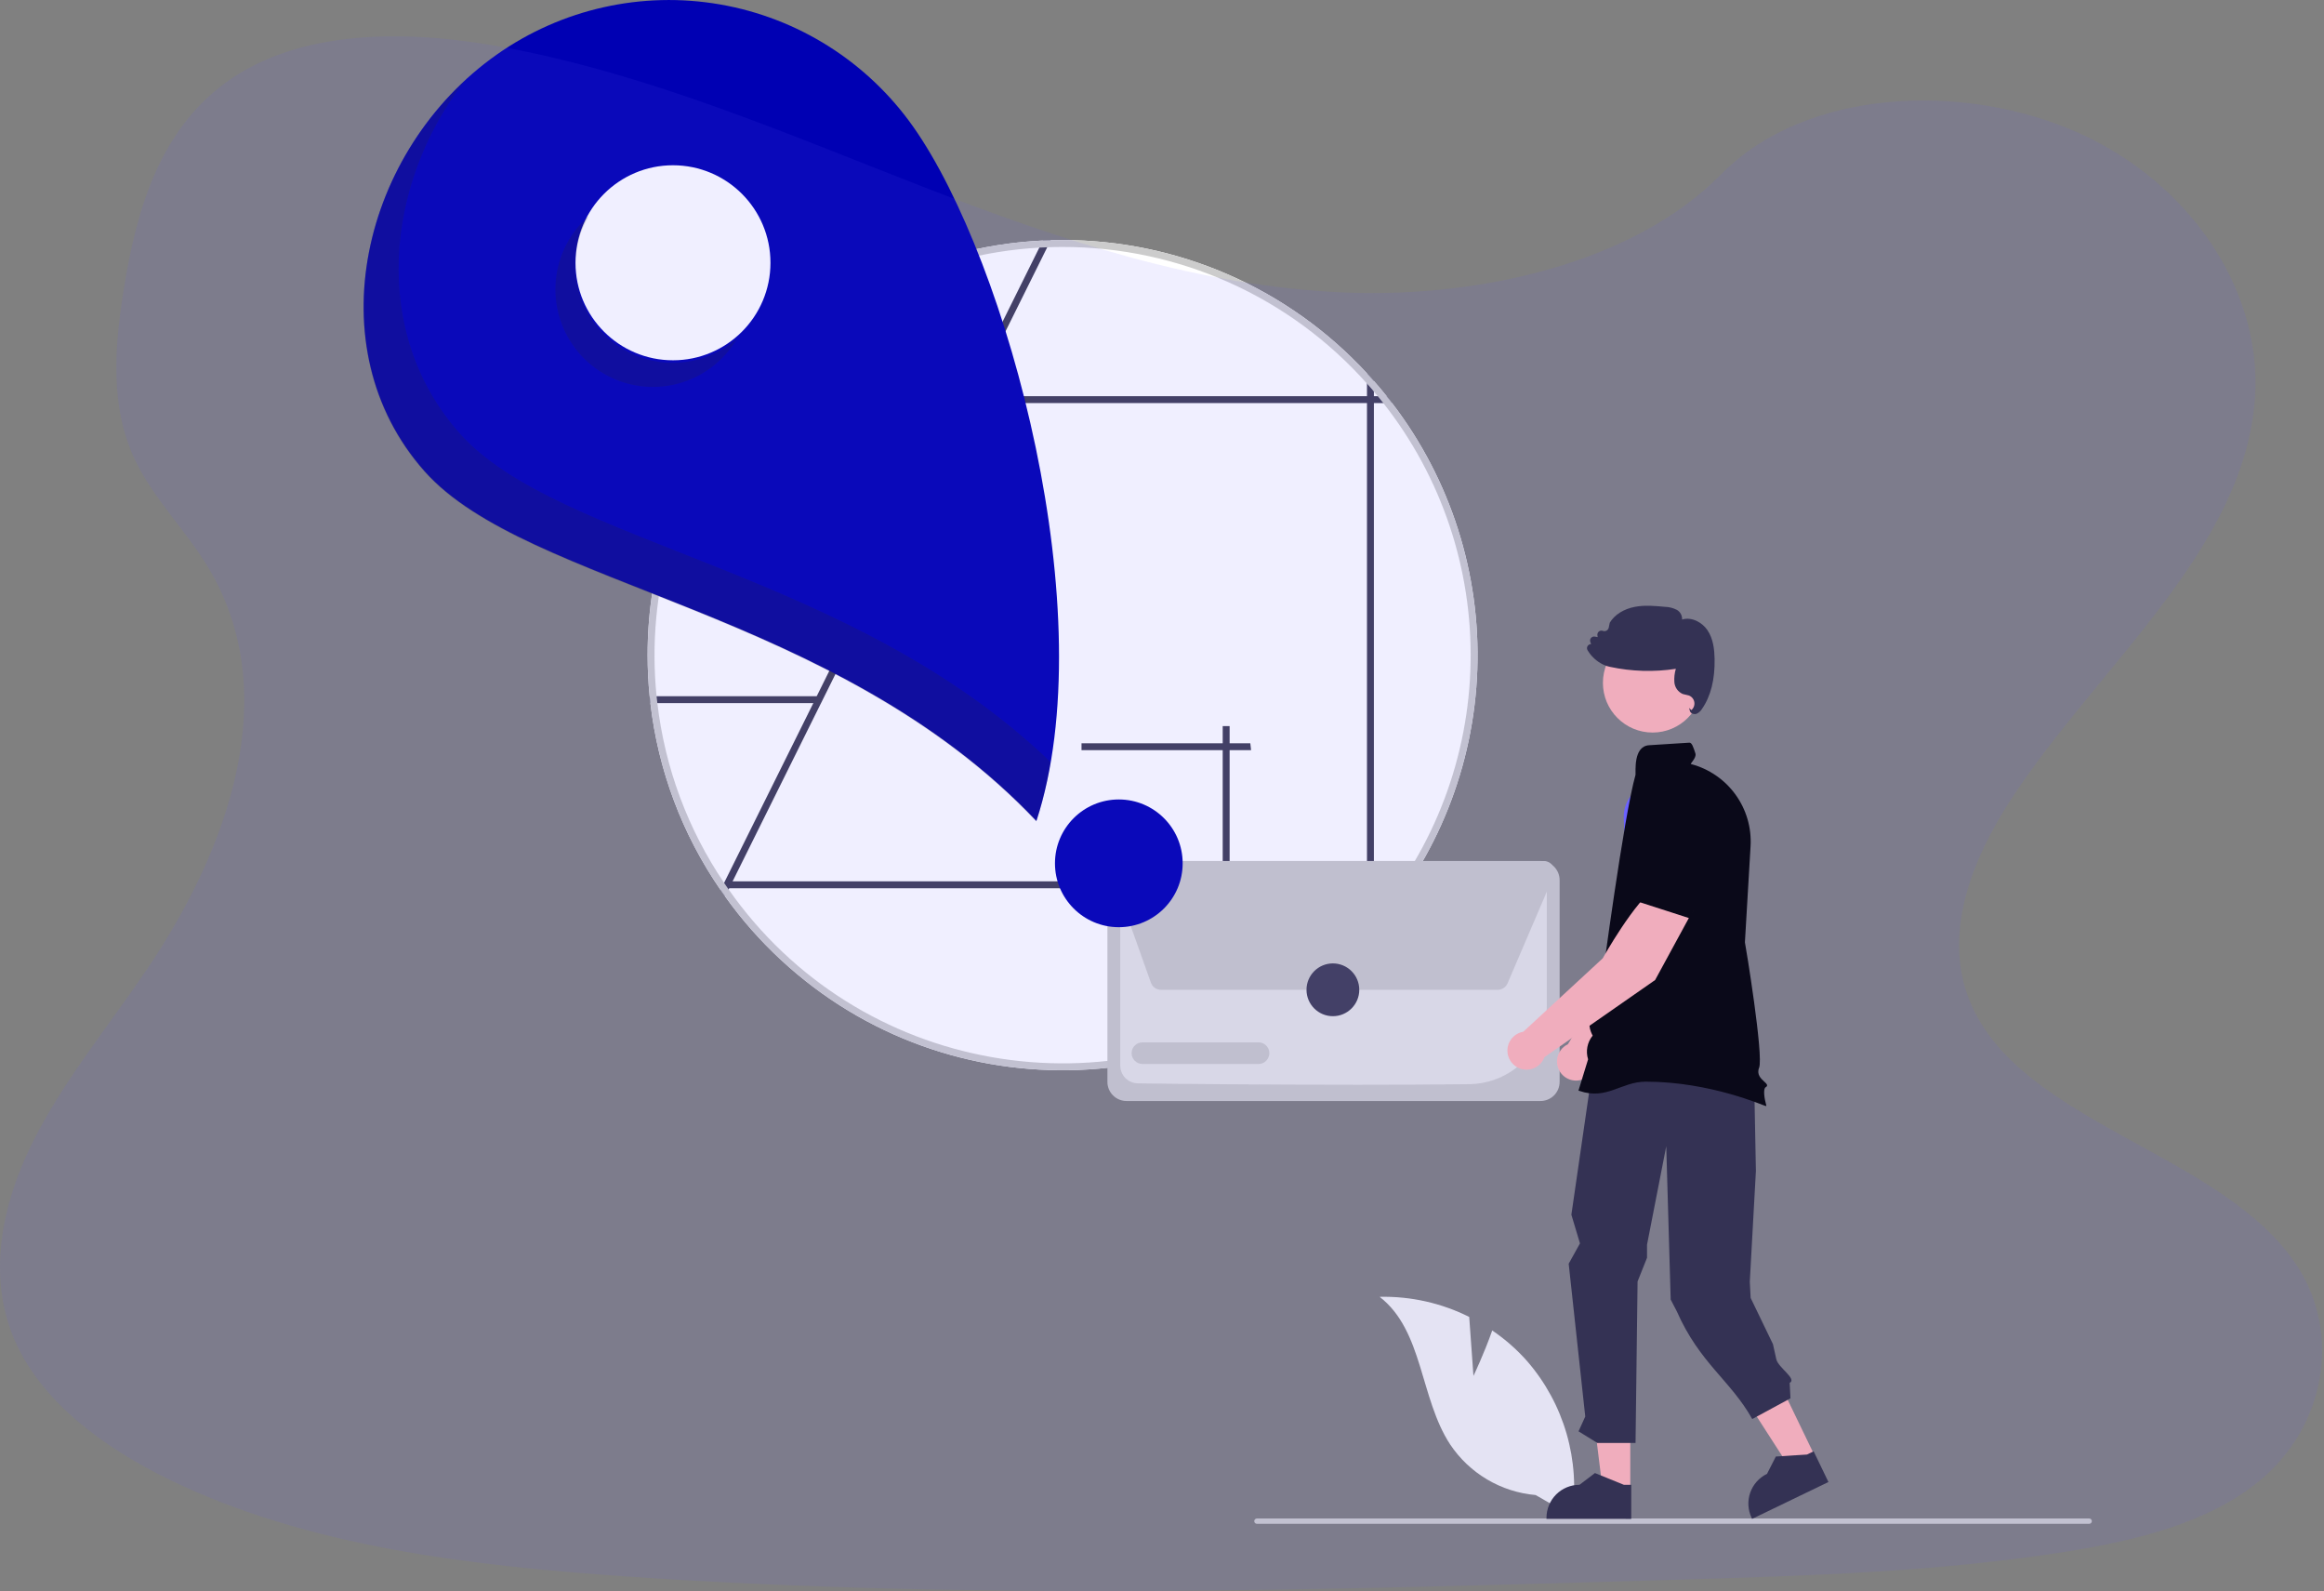 <svg width="1087" height="744" viewBox="0 0 1087 744" fill="none" xmlns="http://www.w3.org/2000/svg">
<rect x="0" y="0" width="1087" height="744" fill="#808080" stroke="none"/>
<g clip-path="url(#clip0_2_221)">
<path d="M689.176 643.375L687.192 615.786C674.199 609.291 659.816 606.066 645.294 606.39C665.725 622.183 664.089 653.748 678.239 675.35C682.704 682.054 688.62 687.667 695.549 691.773C702.478 695.879 710.242 698.374 718.266 699.072L735.271 708.854C737.216 695.998 736.35 682.873 732.735 670.384C729.119 657.894 722.839 646.337 714.326 636.508C709.496 631.042 703.997 626.205 697.958 622.113C694.242 632.784 689.176 643.375 689.176 643.375Z" fill="#F2F2F2"/>
<path d="M587.89 712.528H977.171C977.502 712.528 977.819 712.396 978.053 712.163C978.287 711.929 978.418 711.612 978.418 711.281C978.418 710.95 978.287 710.633 978.053 710.399C977.819 710.165 977.502 710.034 977.171 710.034H587.89C587.56 710.034 587.243 710.165 587.009 710.399C586.775 710.633 586.643 710.95 586.643 711.281C586.643 711.612 586.775 711.929 587.009 712.163C587.243 712.396 587.56 712.528 587.89 712.528V712.528V712.528Z" fill="#CCCCCC"/>
<path d="M340.04 414.813V415.347H340.412C340.277 415.177 340.153 414.999 340.04 414.813ZM342.903 188.476C316.918 222.269 302.852 263.715 302.902 306.343C302.907 312.835 303.226 319.235 303.856 325.543C303.953 326.627 304.066 327.711 304.212 328.778C307.822 360.149 319.093 390.151 337.031 416.14C337.726 417.159 338.438 418.161 339.15 419.164C346.872 429.991 355.688 439.994 365.458 449.015C444.111 521.643 566.748 516.758 639.375 438.105C640.491 436.925 641.559 435.728 642.61 434.531C672.337 400.864 689.438 357.912 690.988 313.026C692.537 268.141 678.437 224.112 651.102 188.476C650.277 187.392 649.436 186.308 648.563 185.241C646.649 182.831 644.664 180.469 642.61 178.156C641.559 176.959 640.491 175.762 639.375 174.581C621.242 154.914 599.227 139.22 574.722 128.491C550.217 117.761 523.753 112.228 497.002 112.243C495.142 112.243 493.298 112.275 491.454 112.324C490.224 112.356 488.995 112.404 487.766 112.469C460.232 113.776 433.293 120.944 408.749 133.493C384.206 146.042 362.623 163.684 345.442 185.241C344.568 186.308 343.728 187.392 342.902 188.476L342.903 188.476ZM340.412 415.347C340.277 415.177 340.152 414.999 340.039 414.813V415.347H340.412Z" fill="white"/>
<path d="M338.681 412.824L339.231 411.708L380.412 328.778V328.762L382.014 325.543V325.527L450.046 188.476V188.46L451.648 185.241L451.663 185.225L486.117 115.785L487.767 112.469C488.996 112.405 490.225 112.356 491.454 112.324L489.821 115.623L455.271 185.225V185.241L453.669 188.46V188.476L383.858 329.102L383.842 329.118L342.66 412.112L341.043 415.347L340.784 415.881L339.15 419.164C338.438 418.161 337.726 417.159 337.031 416.14L338.681 412.824Z" fill="#3F3D56"/>
<path d="M383.162 325.543V328.778H304.212C304.066 327.711 303.953 326.627 303.856 325.543H383.162Z" fill="#3F3D56"/>
<path d="M505.856 350.778V347.543H584.806C584.952 348.611 585.065 349.694 585.162 350.778H505.856Z" fill="#3F3D56"/>
<path d="M571.892 339.507H575.127V418.458C574.059 418.604 572.975 418.717 571.892 418.814V339.507Z" fill="#3F3D56"/>
<path d="M651.102 188.476C650.277 187.392 649.436 186.308 648.563 185.241H642.61V178.156C641.559 176.959 640.491 175.762 639.375 174.581V185.241H345.442C344.568 186.308 343.728 187.392 342.903 188.476H639.375V438.105C640.491 436.924 641.559 435.728 642.61 434.531V188.476H651.102Z" fill="#3F3D56"/>
<path d="M640.992 412.11H340.036V415.345H640.992V412.11Z" fill="#3F3D56"/>
<path d="M340.04 414.813V415.347H340.412C340.277 415.177 340.153 414.999 340.04 414.813ZM342.903 188.476C316.918 222.269 302.852 263.715 302.902 306.343C302.907 312.835 303.226 319.235 303.856 325.543C303.953 326.627 304.066 327.711 304.212 328.778C307.822 360.149 319.093 390.151 337.031 416.14C337.726 417.159 338.438 418.161 339.15 419.164C346.872 429.991 355.688 439.994 365.458 449.015C444.111 521.643 566.748 516.758 639.375 438.105C640.491 436.925 641.559 435.728 642.61 434.531C672.337 400.864 689.438 357.912 690.988 313.026C692.537 268.141 678.437 224.112 651.102 188.476C650.277 187.392 649.436 186.308 648.563 185.241C646.649 182.831 644.664 180.469 642.61 178.156C641.559 176.959 640.491 175.762 639.375 174.581C621.242 154.914 599.227 139.22 574.722 128.491C550.217 117.761 523.753 112.228 497.002 112.243C495.142 112.243 493.298 112.275 491.454 112.324C490.224 112.356 488.995 112.404 487.766 112.469C460.232 113.776 433.293 120.944 408.749 133.493C384.206 146.042 362.623 163.684 345.442 185.241C344.568 186.308 343.728 187.392 342.902 188.476L342.903 188.476ZM307.463 328.778C307.317 327.711 307.204 326.627 307.091 325.543C302.16 276.415 316.457 227.287 346.979 188.476C347.836 187.392 348.693 186.308 349.583 185.241C366.3 164.85 387.065 148.15 410.566 136.195C434.067 124.239 459.792 117.29 486.117 115.785C487.345 115.72 488.575 115.656 489.821 115.623C492.198 115.526 494.592 115.478 497.002 115.478C523.901 115.462 550.497 121.148 575.038 132.161C599.579 143.174 621.506 159.263 639.375 179.369C640.491 180.598 641.575 181.828 642.61 183.089C643.241 183.801 643.839 184.513 644.422 185.241C645.311 186.308 646.168 187.392 647.026 188.476C674.222 223.005 688.641 265.878 687.836 309.824C687.031 353.771 671.053 396.087 642.61 429.597C641.575 430.859 640.491 432.088 639.375 433.317C629.526 444.382 618.422 454.262 606.286 462.756C520.025 523.128 401.156 502.141 340.783 415.881C340.654 415.703 340.524 415.525 340.411 415.347C340.277 415.177 340.152 414.999 340.039 414.813C339.57 414.15 339.118 413.487 338.681 412.824C321.69 387.715 310.984 358.89 307.463 328.778L307.463 328.778ZM340.412 415.347C340.277 415.177 340.152 414.999 340.039 414.813V415.347H340.412Z" fill="#CCCCCC"/>
<path d="M720.549 514.821H526.899C524.532 514.819 522.262 513.877 520.587 512.203C518.913 510.528 517.971 508.258 517.969 505.891V411.534C517.971 409.166 518.913 406.896 520.587 405.221C522.262 403.547 524.532 402.605 526.899 402.603H720.549C722.917 402.605 725.187 403.547 726.862 405.221C728.536 406.896 729.478 409.166 729.48 411.534V505.891C729.478 508.258 728.536 510.528 726.862 512.203C725.187 513.877 722.917 514.819 720.549 514.821V514.821Z" fill="#CACACA"/>
<path d="M635.25 507.229C592.84 507.229 548.617 506.824 532.117 506.561C529.946 506.516 527.879 505.625 526.356 504.076C524.834 502.528 523.977 500.446 523.969 498.275V411.541C523.969 410.763 524.278 410.017 524.827 409.467C525.376 408.916 526.121 408.606 526.899 408.603H720.543C721.321 408.604 722.066 408.913 722.616 409.462C723.167 410.011 723.477 410.755 723.48 411.533V470.38C723.444 479.986 719.644 489.196 712.896 496.033C706.148 502.869 696.989 506.789 687.385 506.951C672.007 507.151 653.797 507.229 635.25 507.229Z" fill="#E4E4E4"/>
<path d="M700.557 462.825H542.993C541.971 462.823 540.975 462.507 540.14 461.918C539.305 461.329 538.672 460.497 538.327 459.535L520.494 409.503C520.228 408.756 520.145 407.956 520.252 407.171C520.359 406.385 520.653 405.637 521.11 404.989C521.566 404.34 522.172 403.811 522.875 403.446C523.579 403.08 524.359 402.888 525.152 402.887L722.11 402.612H722.117C722.937 402.612 723.743 402.816 724.465 403.204C725.187 403.593 725.8 404.155 726.252 404.839C726.703 405.523 726.977 406.308 727.05 407.125C727.123 407.941 726.992 408.763 726.669 409.516L726.399 409.4L726.669 409.516L705.109 459.823C704.728 460.714 704.093 461.474 703.284 462.008C702.474 462.541 701.526 462.826 700.557 462.825V462.825Z" fill="#CACACA"/>
<path d="M588.662 497.501H534.329C532.991 497.499 531.709 496.966 530.764 496.02C529.819 495.073 529.288 493.791 529.288 492.453C529.288 491.116 529.819 489.833 530.764 488.886C531.709 487.94 532.991 487.407 534.329 487.405H588.662C589.999 487.407 591.281 487.94 592.226 488.886C593.171 489.833 593.702 491.116 593.702 492.453C593.702 493.791 593.171 495.073 592.226 496.02C591.281 496.966 589.999 497.499 588.662 497.501V497.501Z" fill="#CACACA"/>
<path d="M623.431 475.163C630.245 475.163 635.769 469.639 635.769 462.825C635.769 456.011 630.245 450.487 623.431 450.487C616.616 450.487 611.092 456.011 611.092 462.825C611.092 469.639 616.616 475.163 623.431 475.163Z" fill="#3F3D56"/>
<path d="M232.37 25.512C262.687 4.163 300.242 -4.27 336.776 2.071C373.309 8.411 405.828 29.004 427.178 59.321C471.636 122.451 516.247 287.995 484.756 383.896C390.827 284.68 246.523 274.371 198.562 220.32C147.314 162.565 169.24 69.971 232.37 25.512Z" fill="#0000B3"/>
<path d="M314.772 168.467C339.954 168.467 360.368 148.053 360.368 122.871C360.368 97.689 339.954 77.275 314.772 77.275C289.59 77.275 269.175 97.689 269.175 122.871C269.175 148.053 289.59 168.467 314.772 168.467Z" fill="white"/>
<path d="M523.301 433.553C539.795 433.553 553.166 420.182 553.166 403.688C553.166 387.194 539.795 373.823 523.301 373.823C506.807 373.823 493.437 387.194 493.437 403.688C493.437 420.182 506.807 433.553 523.301 433.553Z" fill="#0000B3"/>
<path opacity="0.2" d="M265.989 112.35C262.97 117.521 260.999 123.236 260.188 129.168C259.378 135.101 259.744 141.135 261.265 146.926C262.787 152.717 265.434 158.152 269.056 162.92C272.677 167.688 277.203 171.696 282.374 174.715C287.545 177.734 293.259 179.706 299.192 180.516C305.124 181.327 311.159 180.961 316.95 179.439C322.741 177.918 328.176 175.271 332.944 171.649C337.712 168.027 341.72 163.502 344.739 158.331C336.6 165.471 326.186 169.481 315.361 169.644C304.536 169.807 294.005 166.113 285.655 159.221C277.305 152.33 271.68 142.692 269.787 132.032C267.894 121.372 269.856 110.387 275.322 101.042C271.621 104.283 268.47 108.102 265.989 112.35V112.35Z" fill="#231F20"/>
<path opacity="0.2" d="M198.476 220.535C246.438 274.585 390.741 284.895 484.671 384.111C487.602 375.037 489.859 365.759 491.422 356.352C397.539 266.156 261.269 254.757 214.93 202.535C173.455 155.795 179.911 86.241 217.342 37.845C166.007 85.431 151.512 167.608 198.476 220.535Z" fill="#231F20"/>
<path d="M794.629 411.505L775.266 405.607C766.837 415.77 759.848 445.209 759.848 445.209L733.347 488.273C731.929 488.946 730.713 489.981 729.822 491.274C728.931 492.566 728.396 494.071 728.271 495.636C728.146 497.201 728.436 498.771 729.111 500.188C729.786 501.605 730.822 502.82 732.116 503.71C733.409 504.599 734.914 505.132 736.48 505.255C738.045 505.378 739.614 505.087 741.031 504.41C742.448 503.733 743.661 502.695 744.549 501.401C745.437 500.106 745.968 498.6 746.089 497.035L786.198 448.342L794.629 411.505Z" fill="#FFB6B6"/>
<path d="M794.258 416.205L797.837 386.893L789.815 373.497C788.231 370.873 785.944 368.744 783.214 367.351C780.483 365.959 777.418 365.357 774.363 365.616C770.225 365.994 766.385 367.929 763.619 371.03C760.853 374.131 759.368 378.166 759.464 382.32C759.765 394.919 761.75 410.85 769.495 415.204L769.573 415.248L794.258 416.205Z" fill="#6C63FF"/>
<path d="M848.959 681.066L837.348 686.67L810.203 644.55L827.341 636.278L848.959 681.066Z" fill="#FFB6B6"/>
<path d="M855.216 692.981L819.509 710.217L819.291 709.766C817.512 706.08 817.27 701.838 818.618 697.974C819.966 694.109 822.794 690.938 826.48 689.159L826.481 689.158L830.614 681.062L845.172 680.136L848.289 678.631L855.216 692.981Z" fill="#2F2E41"/>
<path d="M762.527 696.767L749.634 696.766L743.5 647.033L762.53 647.034L762.527 696.767Z" fill="#FFB6B6"/>
<path d="M762.982 710.217L723.332 710.216V709.714C723.333 705.621 724.959 701.696 727.853 698.802C730.747 695.908 734.672 694.282 738.765 694.282H738.766L746.008 688.787L759.521 694.283L762.982 694.283L762.982 710.217Z" fill="#2F2E41"/>
<path d="M749.749 466.114L734.974 568.001L738.995 581.407L733.719 590.902L741.467 662.366L738.322 669.291L747.11 674.711H764.991L765.94 599.221L770.357 588.137V582.029L779.349 535.997L781.424 607.656L784.294 613.194C794.988 637.455 809.393 645.399 819.576 663.534L837.459 653.848L837.084 646.624C840.676 644.805 831.69 639.489 830.826 635.556L829.262 628.514L818.831 606.906L818.433 599.297L821.288 547.54L819.944 477.844L796.488 459.908L749.749 466.114Z" fill="#2F2E41"/>
<path d="M772.964 342.532C785.795 342.532 796.197 332.13 796.197 319.3C796.197 306.469 785.795 296.067 772.964 296.067C760.133 296.067 749.732 306.469 749.732 319.3C749.732 332.13 760.133 342.532 772.964 342.532Z" fill="#FFB6B6"/>
<path d="M738.637 510.067L738.298 509.949L742.795 495.335C742.205 493.452 742.092 491.452 742.467 489.514C742.841 487.577 743.692 485.763 744.942 484.236C744.214 482.977 741.216 477.033 746.099 471.982C745.807 470.509 744.338 461.793 749.462 457.532C749.462 457.532 759.405 382.176 764.981 362.272C765.143 360.816 763.837 348.927 771.338 348.461C775.293 348.215 781.23 347.839 790.139 347.265C791.289 347.182 791.964 349.126 792.986 352.289C793.677 354.429 790.118 357.353 790.979 357.305L791.04 357.301L791.099 357.316C799.41 359.545 806.7 364.566 811.744 371.537C816.788 378.508 819.278 387.003 818.795 395.594L816.147 440.62C816.548 442.43 824.984 493.776 822.779 499.288C821.528 502.414 823.66 504.362 825.218 505.784C826.02 506.517 826.599 507.046 826.518 507.624C826.486 507.784 826.414 507.932 826.309 508.056C826.204 508.18 826.07 508.275 825.918 508.334C824.508 509.038 825.287 513.869 826.11 516.748L826.193 517.042L825.921 517.182C825.607 517.343 800.396 505.781 769.768 505.78C758.224 505.78 751.551 514.572 738.637 510.067Z" fill="black"/>
<path d="M791.376 333.584C791.134 333.46 790.922 333.286 790.752 333.074C790.582 332.863 790.458 332.618 790.389 332.355L790.058 331.006L791.076 332.067C791.621 331.616 792.037 331.03 792.283 330.367C792.529 329.703 792.595 328.987 792.476 328.29C792.356 327.593 792.055 326.94 791.603 326.396C791.15 325.853 790.562 325.438 789.899 325.194C789.451 325.045 788.991 324.933 788.524 324.86C788.036 324.782 787.555 324.666 787.085 324.513C785.986 324.038 785.038 323.271 784.344 322.295C783.65 321.319 783.236 320.172 783.147 318.978C782.996 316.872 783.229 314.757 783.836 312.735C773.585 314.31 763.132 313.995 752.993 311.807C751.431 311.478 749.935 310.89 748.567 310.067C746.063 308.582 743.979 306.485 742.509 303.972C742.315 303.633 742.235 303.241 742.279 302.853C742.324 302.465 742.492 302.102 742.758 301.816C742.943 301.616 743.166 301.457 743.415 301.347C743.664 301.238 743.933 301.18 744.205 301.178L743.834 300.174C743.718 299.86 743.687 299.521 743.745 299.191C743.803 298.862 743.947 298.553 744.163 298.298C744.378 298.042 744.658 297.848 744.973 297.735C745.288 297.623 745.628 297.596 745.957 297.657L747.272 297.903L747.145 297.03C747.098 296.704 747.137 296.372 747.257 296.066C747.377 295.76 747.575 295.49 747.832 295.284C748.088 295.078 748.394 294.942 748.719 294.89C749.044 294.838 749.377 294.871 749.684 294.987C749.967 295.093 750.268 295.137 750.569 295.115C750.869 295.094 751.162 295.007 751.426 294.861C751.69 294.716 751.919 294.515 752.098 294.272C752.276 294.029 752.4 293.751 752.461 293.456L752.913 291.26L752.959 291.143C755.184 287.437 759.457 284.743 764.684 283.752C769.346 282.868 774.105 283.315 778.709 283.746C780.661 283.786 782.579 284.27 784.316 285.162C785.102 285.616 785.747 286.279 786.179 287.078C786.611 287.876 786.812 288.779 786.76 289.686C791.293 288.292 796.157 291.069 798.561 294.568C801.421 298.729 801.883 303.949 801.966 308.031C802.163 317.682 800.175 325.578 796.057 331.5C795.468 332.506 794.575 333.299 793.508 333.767C793.236 333.858 792.951 333.904 792.664 333.903C792.215 333.905 791.772 333.795 791.376 333.584V333.584Z" fill="#2F2E41"/>
<path d="M792.211 425.058L775.158 414.153C764.299 421.663 749.624 448.123 749.624 448.123L712.483 482.436C710.936 482.702 709.486 483.37 708.279 484.374C707.072 485.378 706.151 486.683 705.608 488.156C705.066 489.629 704.921 491.219 705.188 492.766C705.456 494.313 706.126 495.762 707.131 496.968C708.137 498.174 709.442 499.093 710.916 499.634C712.39 500.175 713.98 500.318 715.527 500.048C717.073 499.779 718.522 499.107 719.726 498.1C720.931 497.094 721.849 495.787 722.388 494.313L774.15 458.253L792.211 425.058Z" fill="#FFB6B6"/>
<path d="M790.585 429.483L801.943 402.225L797.835 387.161C797.018 384.207 795.39 381.54 793.137 379.462C790.884 377.384 788.094 375.978 785.083 375.402V375.402C780.997 374.649 776.777 375.476 773.277 377.715C769.777 379.954 767.257 383.439 766.228 387.465C763.118 399.677 760.729 415.553 767.012 421.836L767.075 421.899L790.585 429.483Z" fill="black"/>
</g>
<path opacity="0.1" d="M631.061 136.854C561.431 134.434 495.061 111.954 431.781 87.364C368.501 62.774 305.781 35.524 237.781 22.494C194.061 14.104 144.061 12.924 108.841 36.364C74.941 58.914 63.991 97.844 58.101 133.964C53.671 161.144 51.101 189.744 63.211 215.194C71.641 232.854 86.601 247.704 96.951 264.624C132.951 323.494 107.501 396.094 68.481 453.624C50.181 480.624 28.951 506.314 14.831 535.024C0.711 563.734 -5.829 596.624 6.531 625.904C18.781 654.904 47.961 676.724 79.581 692.054C143.801 723.164 219.471 732.064 293.261 737.164C456.601 748.334 620.821 743.494 784.591 738.654C845.201 736.854 906.081 735.044 965.701 725.654C998.811 720.444 1033 712.184 1057.04 692.244C1087.55 666.924 1095.12 624.064 1074.67 592.314C1040.37 539.074 945.541 525.844 921.561 468.704C908.371 437.254 921.921 402.214 941.101 373.044C982.231 310.474 1051.19 255.574 1054.82 184.044C1057.32 134.914 1024.17 85.724 972.911 62.474C919.191 38.084 844.691 41.164 805.061 81.474C764.251 123.004 692.531 138.984 631.061 136.854Z" fill="#6C63FF"/>
<defs>
<clipPath id="clip0_2_221">
<rect width="808.418" height="712.528" fill="white" transform="translate(170)"/>
</clipPath>
</defs>
</svg>
